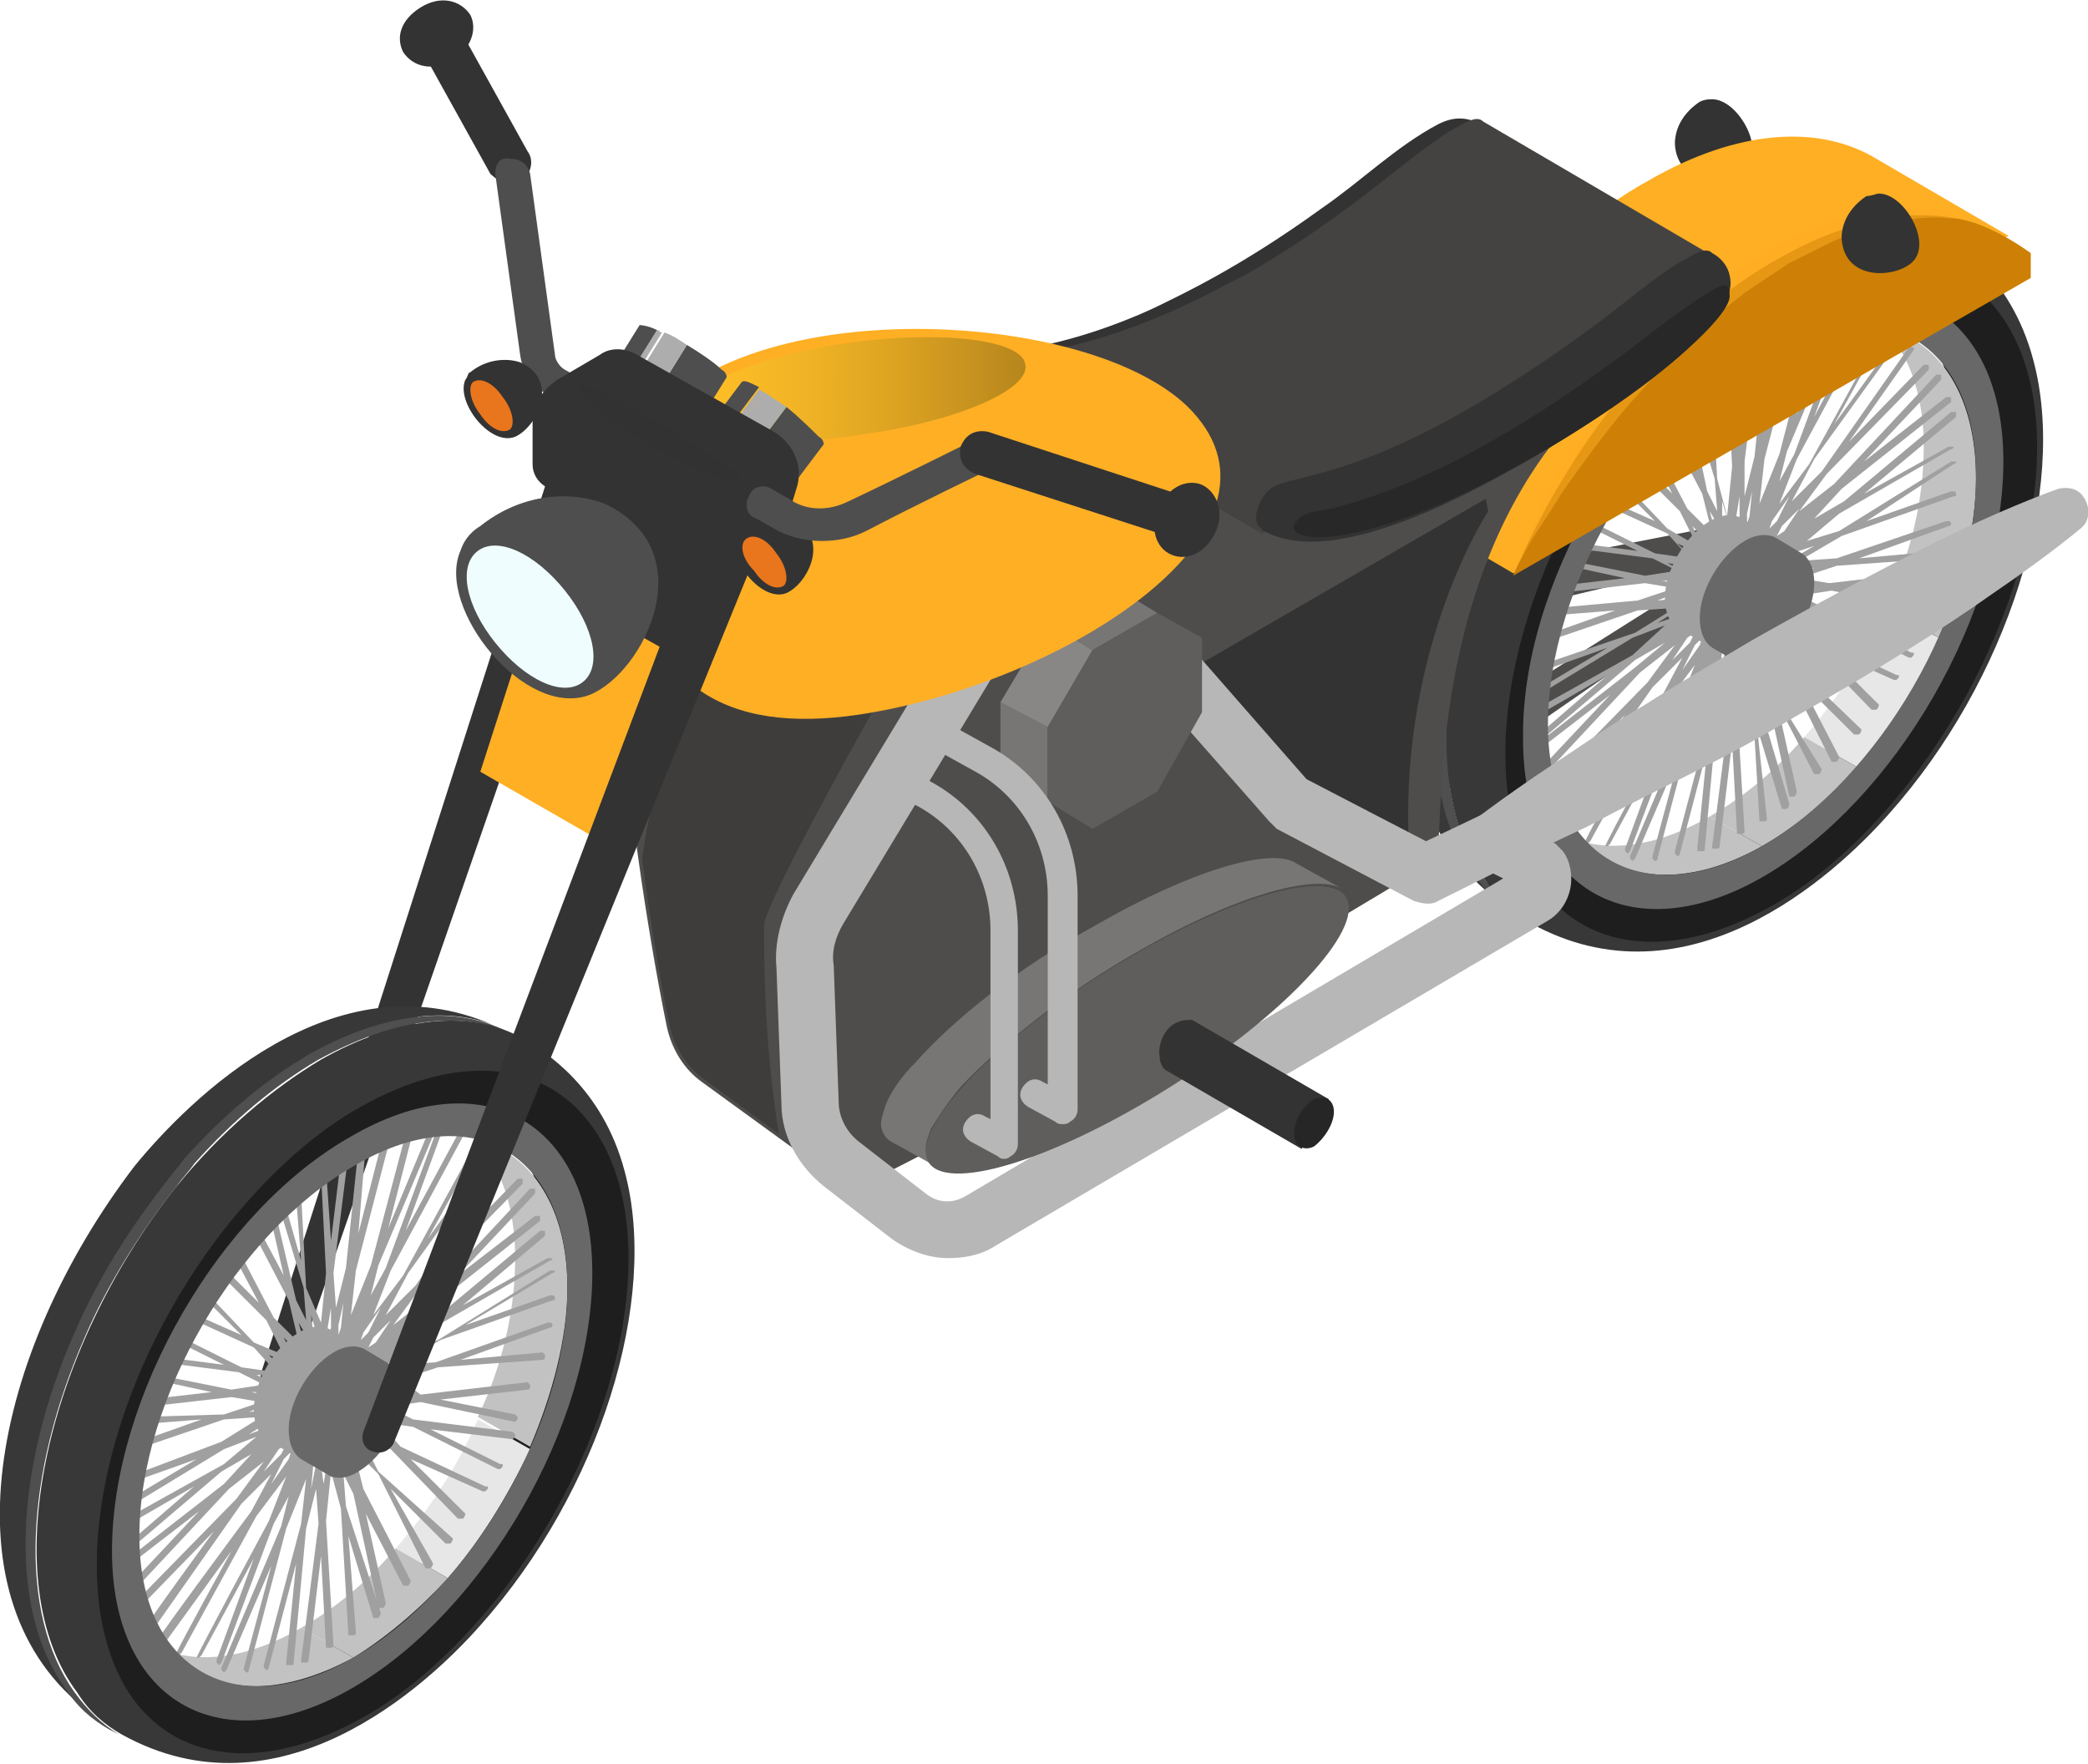 <svg width="129" height="109" viewBox="0 0 129 109" fill="none" xmlns="http://www.w3.org/2000/svg">
<g clip-path="url(#clip0)">
<path d="M106.091 32.501L81.028 37.406C80.413 37.56 80.106 37.866 79.952 38.48L75.34 55.036C75.032 55.803 75.647 56.723 76.416 56.876C76.877 57.029 77.338 56.876 77.646 56.723L106.859 36.487C107.013 36.333 107.167 36.027 107.167 35.873L107.321 33.574C107.321 33.114 107.013 32.654 106.398 32.501C106.398 32.501 106.244 32.501 106.091 32.501ZM105.476 34.8L105.629 35.873L105.937 35.107L75.801 54.117L78.261 55.803L82.874 39.399L81.644 40.472L105.476 34.8Z" fill="#4F4D4C"/>
<path d="M34.902 26.215L16.144 84.778C15.99 85.238 16.298 85.851 16.759 86.004C17.22 86.157 17.682 85.851 17.989 85.391L38.131 27.288C38.438 26.369 37.977 25.295 37.055 24.989C36.132 24.835 35.21 25.295 34.902 26.215Z" fill="#333333"/>
<path d="M105.783 6.132C107.321 6.132 109.012 9.045 107.936 10.271C107.013 11.345 103.63 11.651 103.477 8.892C103.477 7.819 104.092 6.899 105.014 6.286C105.322 6.132 105.629 6.132 105.783 6.132Z" fill="#333333"/>
<path d="M105.629 32.194C106.398 31.734 107.167 31.734 107.628 32.041L109.166 32.961C109.627 33.267 109.934 33.88 109.934 34.8C109.934 36.487 108.704 38.633 107.167 39.553C106.244 40.166 105.475 39.859 105.475 39.859L103.63 38.786C103.169 38.48 102.862 37.866 102.862 36.947C102.862 35.26 104.092 33.114 105.629 32.194Z" fill="#A0A0A0"/>
<path d="M95.328 21.923C95.481 21.923 95.481 21.923 95.328 21.923C98.71 17.783 107.628 8.892 117.468 13.184C114.239 11.958 110.242 12.724 106.244 15.024C103.323 16.71 100.248 19.317 97.48 22.843C89.024 33.267 86.256 47.218 91.176 54.117C91.638 54.73 92.099 55.343 92.56 55.65C83.489 48.751 86.564 33.421 95.328 21.923Z" fill="#383838"/>
<path d="M91.791 32.194C93.175 28.975 95.174 25.755 97.48 22.843C97.788 22.383 98.249 21.923 98.556 21.463C101.017 18.703 103.63 16.557 106.244 15.024C110.857 12.418 115.469 11.805 118.852 13.797L119.467 14.104C116.084 12.264 111.472 12.724 106.859 15.331C104.245 16.864 101.632 19.01 99.171 21.769C98.864 22.229 98.403 22.689 98.095 23.149C95.789 26.062 93.79 29.281 92.406 32.501C88.716 40.932 88.255 49.518 91.791 54.423C92.56 55.496 93.483 56.416 94.559 57.03L93.944 56.723C92.868 56.11 91.945 55.343 91.176 54.117C87.486 49.211 87.947 40.473 91.791 32.194Z" fill="#4F4F4F"/>
<path d="M98.095 23.149C100.863 19.776 103.938 17.17 106.859 15.331C111.472 12.724 116.085 12.111 119.467 14.104C120.697 14.871 124.234 17.017 125.617 22.229C127.77 30.201 124.08 42.006 116.7 50.284C113.317 54.117 104.245 62.395 94.559 57.03C93.483 56.416 92.56 55.65 91.791 54.423C86.871 47.678 89.639 33.574 98.095 23.149ZM96.097 53.657C99.018 57.643 104.245 57.949 109.473 54.73C112.087 53.197 114.701 50.897 117.161 47.831C124.541 38.633 127.001 26.369 122.696 20.39C119.775 16.404 114.547 16.097 109.319 19.317C106.706 20.849 104.092 23.149 101.632 26.215C94.405 35.413 91.791 47.678 96.097 53.657Z" fill="#383838"/>
<path d="M101.17 25.449C103.784 22.229 106.552 19.776 109.319 18.243C115.008 15.024 120.543 15.177 123.618 19.47C128.231 25.909 125.463 38.94 117.622 48.751C115.008 51.971 112.241 54.423 109.473 55.956C103.784 59.176 98.249 59.023 95.174 54.73C90.715 48.291 93.329 35.26 101.17 25.449ZM96.25 51.817C96.558 52.277 96.711 52.43 97.019 52.584C99.633 54.117 103.323 53.657 107.013 51.664C109.319 50.284 111.779 48.291 113.932 45.532C120.697 37.1 122.85 26.062 119.006 20.543C118.391 19.623 117.622 19.01 116.699 18.55C116.699 18.55 116.392 18.397 116.238 18.397C112.702 17.477 105.014 20.849 99.018 30.661C91.022 44.305 96.25 51.817 96.25 51.817Z" fill="#1E1E1E"/>
<path d="M108.858 52.277L105.629 50.437C101.939 52.584 98.557 52.737 96.25 51.357L99.479 53.197C101.939 54.577 105.322 54.27 108.858 52.277Z" fill="#C2C2C2"/>
<path d="M118.237 21.003L115.008 19.163C117.315 20.543 118.852 23.456 118.852 27.595C118.852 30.814 118.083 34.187 116.546 37.407L119.775 39.399C121.159 36.18 122.081 32.654 122.081 29.588C122.081 25.295 120.544 22.383 118.237 21.003Z" fill="#C2C2C2"/>
<path d="M119.775 39.399L116.546 37.56C115.316 40.473 113.471 43.232 111.472 45.532L114.701 47.371C116.7 45.072 118.545 42.312 119.775 39.399Z" fill="#E7E7E7"/>
<path d="M114.701 47.371L111.472 45.532C109.781 47.525 107.782 49.211 105.629 50.437L108.858 52.277C111.011 51.051 113.01 49.364 114.701 47.371Z" fill="#C2C2C2"/>
<path d="M94.713 42.772L99.325 40.013L95.02 41.546C95.02 41.392 95.02 41.239 95.174 41.086L101.017 39.093L103.477 37.56L101.17 37.713L95.328 39.706C95.328 39.553 95.328 39.399 95.481 39.246L99.787 37.713L95.943 38.02C95.943 37.866 96.096 37.713 96.096 37.56L101.17 37.1L103.477 36.333L101.632 36.027L96.25 36.64C96.25 36.487 96.25 36.333 96.404 36.18L100.401 35.72L96.865 34.954C96.865 34.8 97.019 34.647 97.019 34.647L101.632 35.567L103.63 35.26L102.093 34.494L97.326 33.88C97.48 33.727 97.48 33.574 97.634 33.574L101.17 34.034L98.403 32.654C98.403 32.501 98.556 32.501 98.556 32.347L102.247 34.187L104.399 34.494L103.015 32.961L99.325 31.274C99.325 31.121 99.479 31.121 99.479 30.968L102.247 32.194L100.094 30.048C100.094 29.895 100.248 29.895 100.248 29.741L103.015 32.654L104.86 33.727L103.784 31.581L101.17 28.975C101.17 28.821 101.324 28.821 101.478 28.668L103.323 30.508L101.939 27.901C102.093 27.748 102.093 27.748 102.247 27.595L104.245 31.428L105.783 32.961L105.168 30.508L103.169 26.675C103.323 26.522 103.323 26.522 103.477 26.369L104.86 28.975L104.092 25.602C104.245 25.449 104.245 25.295 104.399 25.295L105.475 30.354L106.09 31.581L105.937 29.588L104.553 24.989C104.707 24.835 104.707 24.835 104.86 24.682L105.783 27.901L105.475 24.069C105.629 23.916 105.783 23.762 105.783 23.762L106.09 29.588L106.705 31.887L107.013 28.821L106.705 22.689C106.859 22.536 107.013 22.536 107.013 22.383L107.32 26.675L108.243 21.463C108.397 21.309 108.55 21.309 108.704 21.156L107.782 28.515V30.661L108.397 28.208L109.165 20.849C109.319 20.696 109.473 20.696 109.627 20.543L109.165 26.062L110.703 20.083C110.857 20.083 111.011 20.083 111.164 20.083L109.012 28.361L108.704 31.121L109.934 28.055L112.087 19.776C112.241 19.776 112.394 19.776 112.548 19.623L111.011 25.602L113.624 19.317C113.778 19.317 113.932 19.317 114.086 19.163L110.396 27.901L109.934 29.741L110.857 28.055L114.086 19.317C114.239 19.163 114.239 19.163 114.239 19.163L114.393 19.317C114.393 19.317 114.393 19.317 114.393 19.47L112.087 25.755L115.162 19.93C115.316 19.776 115.316 19.776 115.316 19.776L115.469 19.93V20.083L111.011 28.361L109.934 31.121L111.779 28.668L116.392 20.236C116.546 20.083 116.546 19.93 116.546 19.93H116.699V20.083L113.317 26.215L117.314 20.696C117.468 20.543 117.468 20.543 117.468 20.543H117.622C117.622 20.543 117.622 20.543 117.468 20.543C117.468 20.543 117.468 20.543 117.622 20.543V20.696L112.087 28.361L110.703 30.968L112.548 29.128L117.929 21.463C118.083 21.309 118.083 21.309 118.083 21.463H118.237C118.237 21.463 118.237 21.463 118.083 21.463C118.083 21.463 118.083 21.463 118.237 21.463V21.616L114.239 27.288L118.852 22.536C118.852 22.536 118.852 22.536 119.006 22.536H119.16C119.16 22.536 119.16 22.689 119.16 22.843L112.856 29.281L111.164 31.581L113.317 29.895L119.621 23.149C119.621 23.149 119.621 23.149 119.775 23.149H119.928C119.928 23.149 119.928 23.302 119.928 23.456L115.162 28.515L120.236 24.529C120.236 24.529 120.236 24.529 120.39 24.529H120.543C120.543 24.682 120.543 24.682 120.543 24.835L113.778 30.201L112.087 32.041L113.932 30.968L120.543 25.449C120.543 25.449 120.543 25.449 120.697 25.449H120.851C120.851 25.602 120.851 25.602 120.851 25.755L115.162 30.508L120.39 27.595C120.39 27.595 120.39 27.595 120.543 27.595H120.697C120.697 27.595 120.697 27.748 120.543 27.748L113.624 31.734L111.626 33.42L113.624 32.807L120.543 28.515C120.543 28.515 120.543 28.515 120.697 28.515H120.851C120.851 28.515 120.851 28.668 120.697 28.668L115.316 32.194L120.543 30.354C120.543 30.354 120.543 30.354 120.697 30.354H120.851C120.851 30.354 120.851 30.354 120.697 30.354C120.697 30.354 120.851 30.354 120.851 30.508C120.851 30.661 120.851 30.661 120.697 30.661L113.778 33.114L111.164 34.647L113.471 34.494L120.236 32.194C120.236 32.194 120.236 32.194 120.39 32.194H120.543C120.543 32.194 120.543 32.194 120.39 32.194C120.39 32.194 120.543 32.194 120.543 32.347C120.543 32.347 120.543 32.501 120.39 32.501L114.854 34.494L119.928 34.034L120.082 34.187C120.082 34.187 120.082 34.187 120.082 34.34C120.082 34.34 120.082 34.494 119.928 34.494L113.471 34.954L111.164 35.72L113.009 36.027L119.621 35.26L119.775 35.413C119.775 35.413 119.775 35.413 119.775 35.567C119.775 35.567 119.775 35.72 119.621 35.72L114.239 36.333L119.006 37.253L119.16 37.407V37.56L119.006 37.713L113.163 36.487L111.164 36.793L112.702 37.56L118.852 38.326L119.006 38.48V38.633L118.852 38.786L113.778 38.173L118.083 40.319H118.237V40.473L118.083 40.626H117.929L112.702 38.02L110.549 37.713L111.933 39.246L117.161 41.699H117.314V41.852L117.161 42.006H117.007L112.548 40.013L116.084 43.539C116.084 43.539 116.084 43.692 115.931 43.845H115.777H115.623L111.472 39.553L109.627 38.786L110.703 40.932L115.008 45.072C115.008 45.072 115.008 45.225 114.854 45.378H114.701H114.547L111.164 42.006L113.624 46.758C113.624 46.758 113.624 46.911 113.471 47.065H113.317H113.163L110.242 41.239L108.704 39.706L109.319 42.312L112.548 47.525C112.548 47.525 112.548 47.678 112.394 47.831H112.241H112.087L109.781 43.385L111.011 48.904C111.011 48.904 111.011 49.058 110.857 49.211H110.703H110.549L109.012 42.159L108.397 40.932L108.55 42.925L110.549 49.671C110.549 49.671 110.549 49.824 110.396 49.977H110.242H110.088L108.55 44.918L109.165 50.591C109.165 50.591 109.165 50.744 109.012 50.744H108.858H108.704L108.243 42.925L107.628 40.626L107.32 43.692L107.782 51.357C107.782 51.357 107.782 51.511 107.628 51.511H107.474H107.32L107.013 45.838L106.244 52.277C106.244 52.277 106.244 52.43 106.09 52.43C106.09 52.43 106.09 52.43 105.937 52.43H105.783C105.783 52.43 105.783 52.43 105.783 52.277L106.859 43.845L106.705 41.699L106.09 44.152L105.322 52.43C105.322 52.584 105.322 52.584 105.168 52.584C105.168 52.584 105.168 52.584 105.014 52.584H104.86C104.86 52.584 104.86 52.584 104.86 52.43L105.475 46.298L103.784 52.737C103.784 52.737 103.784 52.89 103.63 52.89L103.477 52.737C103.477 52.737 103.477 52.737 103.477 52.584L105.783 43.845L105.937 41.239L104.707 44.305L102.4 53.044C102.4 53.044 102.4 53.197 102.247 53.197L102.093 53.044C102.093 53.044 102.093 53.044 102.093 52.89L103.784 46.605L101.017 53.044L100.863 53.197L100.709 53.044V52.89L104.399 44.152L104.86 42.312L103.938 43.999L100.709 52.584L100.555 52.737L100.401 52.584V52.43L102.708 46.145L99.479 52.124L99.325 52.277H99.171C99.171 52.124 103.63 43.845 103.63 43.845L104.707 41.086L102.862 43.539L98.249 51.971L98.095 52.124L97.941 51.971C97.941 51.817 101.324 45.685 101.324 45.685L97.326 51.204H97.173H97.019H96.865C96.865 51.204 96.865 51.204 96.865 51.051C96.865 50.897 102.554 43.232 102.554 43.232L103.938 40.626L102.093 42.465L96.711 50.131H96.558H96.404H96.25C96.25 50.131 96.25 50.131 96.25 49.977C96.25 49.824 100.401 44.152 100.401 44.152L95.789 48.904H95.635H95.481V48.751C95.481 48.751 95.481 48.751 95.481 48.598L101.785 42.159L103.477 39.859L101.324 41.546L95.02 48.291C95.02 48.138 95.02 47.984 94.866 47.831L99.479 42.925L94.713 46.605C94.713 46.452 94.713 46.298 94.713 46.145L101.017 41.239L102.862 39.706L101.017 40.779L94.713 46.145C94.713 45.992 94.713 45.838 94.713 45.685L99.325 41.699L94.559 44.459C94.559 44.305 94.559 44.152 94.559 43.999L100.863 40.473L102.862 38.633L100.863 39.399L94.559 43.232V43.079C94.559 42.925 94.713 42.772 94.713 42.772ZM109.473 32.194L109.319 32.654L109.781 32.194L110.549 30.661L109.473 32.194ZM110.088 32.501L109.781 33.114L110.242 32.807L111.164 31.428L110.088 32.501ZM112.087 33.727L110.703 34.187L109.934 34.8H110.242L112.087 33.727ZM112.087 35.107L110.549 35.26L110.088 35.567H110.549L112.087 35.107ZM111.779 36.18L110.396 35.873L109.781 36.027L110.242 36.18H111.779ZM111.472 37.407L110.242 36.793L109.473 36.947L109.781 37.253L111.472 37.407ZM110.857 38.633L109.781 37.56H109.165L109.473 38.173L110.857 38.633ZM109.934 39.706L109.165 38.173L108.704 38.02L108.858 38.633L109.934 39.706ZM108.397 39.859L108.858 40.626L108.55 38.94L108.397 38.786V39.859ZM108.243 30.354L107.935 31.734V32.347L108.089 31.887L108.243 30.354ZM108.089 41.086L107.935 39.859L107.628 39.246V39.553L108.089 41.086ZM107.474 31.887V30.661L107.167 32.501L107.32 32.807L107.474 31.887ZM107.013 41.546L107.32 39.706L107.167 39.399L106.859 40.319L107.013 41.546ZM102.4 37.1L103.938 36.947L104.399 36.64L103.938 36.487L102.4 37.1ZM102.708 35.873L104.092 36.18L104.707 36.027L104.245 35.873H102.708ZM103.015 34.8L104.245 35.413L104.86 35.26L104.553 34.954L103.015 34.8ZM106.859 32.807V32.501L106.398 30.968V32.194L106.859 32.807ZM106.552 40.319V39.706L106.398 40.166L106.244 41.852L106.552 40.319ZM106.09 33.267V32.347L105.629 31.581L106.09 33.267ZM105.783 34.187L105.629 33.574L104.553 32.501L105.322 34.034L105.783 34.187ZM105.014 34.187L103.63 33.574L104.707 34.647H105.322L105.014 34.187ZM105.014 39.859L105.168 39.399L104.707 39.859L103.938 41.392L105.014 39.859ZM104.399 39.706L104.707 39.093L104.245 39.399L103.323 40.779L104.399 39.706ZM103.784 38.02L104.399 37.407H104.092L102.4 38.48L103.784 38.02Z" fill="#A0A0A0"/>
<path d="M108.858 20.083C117.007 15.331 123.772 19.163 123.772 28.515C123.772 37.866 117.161 49.364 109.012 54.117C100.863 58.869 94.098 55.037 94.098 45.685C93.944 36.18 100.709 24.682 108.858 20.083ZM108.858 52.277C116.084 48.138 122.081 37.866 122.081 29.435C122.081 21.003 116.084 17.63 108.858 21.923C101.632 26.062 95.635 36.333 95.635 44.765C95.635 53.044 101.632 56.416 108.858 52.277Z" fill="#686868"/>
<path d="M107.782 33.421C108.551 32.961 109.319 32.961 109.781 33.267L111.318 34.187C111.779 34.494 112.087 35.107 112.087 36.027C112.087 37.713 110.857 39.859 109.319 40.779C108.397 41.392 107.628 41.086 107.628 41.086L105.783 40.013C105.322 39.706 105.014 39.093 105.014 38.173C105.014 36.487 106.244 34.34 107.782 33.421Z" fill="#686868"/>
<path d="M85.487 30.508C87.486 26.215 90.1 21.923 93.175 18.397C95.789 15.484 98.71 12.878 101.785 11.191C107.321 7.972 112.394 7.665 115.931 9.812L124.08 14.564L93.636 35.26C93.636 35.26 93.636 35.413 93.483 35.413L85.334 30.661C85.487 30.661 85.487 30.508 85.487 30.508Z" fill="#FFAF24"/>
<path d="M109.934 15.944C114.547 13.338 118.698 12.724 122.081 13.797C123.311 14.257 124.387 14.871 125.464 15.637V17.17L93.483 35.567C97.019 27.288 103.015 19.776 109.934 15.944Z" fill="#CD8005"/>
<path opacity="0.5" d="M94.098 33.88C94.559 32.961 95.02 31.427 95.943 29.895C96.404 29.128 96.865 28.208 97.48 27.288C98.095 26.368 98.71 25.449 99.325 24.529C100.094 23.609 100.709 22.689 101.632 21.769C102.4 20.849 103.323 20.083 104.246 19.163C106.091 17.477 108.089 16.097 110.242 15.024C111.318 14.411 112.395 14.104 113.317 13.644C114.086 13.338 115.162 13.184 116.085 13.031C117.93 12.724 119.467 12.878 120.544 13.184C121.005 13.338 121.466 13.338 121.774 13.491C121.927 13.644 122.081 13.644 122.081 13.644C122.081 13.644 121.466 13.491 120.39 13.491C119.313 13.338 117.776 13.491 116.085 13.951C115.162 14.104 114.393 14.411 113.317 14.871C112.395 15.331 111.472 15.79 110.549 16.25C109.627 16.863 108.704 17.477 107.782 18.09C106.859 18.857 105.937 19.47 105.014 20.39C104.092 21.156 103.323 21.923 102.554 22.842C101.785 23.762 101.017 24.529 100.248 25.449C98.864 27.135 97.634 28.821 96.558 30.354C95.635 31.887 94.713 33.114 94.251 34.034C93.79 34.953 93.483 35.413 93.483 35.413C93.483 35.413 93.636 34.8 94.098 33.88Z" fill="#FFAF24"/>
<path d="M88.716 53.044C88.101 53.81 54.583 73.28 52.43 73.433L43.359 66.841C42.282 66.075 41.514 64.848 41.206 63.468C39.976 57.489 38.592 48.138 38.438 42.925C38.438 41.086 38.438 39.246 39.054 37.406C40.13 34.34 42.744 31.887 45.665 30.354C48.586 28.821 51.815 28.208 55.044 27.442C57.658 26.828 60.118 26.369 62.732 25.755C65.038 25.295 67.344 24.682 69.651 24.222C74.11 23.302 78.569 22.536 83.181 21.923C85.487 21.616 87.794 21.309 89.946 21.003C91.176 20.849 94.866 22.536 96.865 23.916C97.634 24.375 97.634 25.449 97.019 26.062C87.794 36.487 89.331 52.124 88.716 53.044Z" fill="#4F4D4C"/>
<path opacity="0.6" d="M41.052 46.452C41.821 43.845 42.282 39.246 43.974 36.18L54.737 42.466C54.737 42.466 47.203 55.803 47.203 57.183C47.203 60.862 47.356 65.461 48.125 70.061L43.513 66.688C42.436 65.921 41.667 64.695 41.36 63.315C40.745 60.402 40.13 56.57 39.669 53.044C39.976 50.897 40.437 48.751 41.052 46.452Z" fill="#333333"/>
<path opacity="0.7" d="M91.945 31.581C91.945 31.581 86.564 39.706 87.025 51.817L80.26 48.904L71.65 42.466L91.791 30.814L91.945 31.581Z" fill="#282828"/>
<path d="M18.451 82.325C19.219 81.865 19.988 81.865 20.449 82.172L21.987 83.091C22.448 83.398 22.756 84.011 22.756 84.931C22.756 86.617 21.526 88.764 19.988 89.683C19.066 90.297 18.297 89.99 18.297 89.99L16.452 88.917C15.99 88.61 15.683 87.997 15.683 87.077C15.683 85.391 16.913 83.245 18.451 82.325Z" fill="#A0A0A0"/>
<path d="M8.303 72.053C11.685 67.914 20.603 59.023 30.443 63.315C27.215 62.089 23.217 62.855 19.219 65.155C16.298 66.841 13.223 69.447 10.455 72.973C1.999 83.398 -0.769 97.349 4.151 104.248C4.613 104.861 5.074 105.474 5.535 105.781C-3.69 98.882 -0.461 83.551 8.303 72.053Z" fill="#383838"/>
<path d="M4.613 82.325C5.997 79.106 7.995 75.886 10.302 72.973C10.609 72.513 11.07 72.053 11.378 71.594C13.838 68.834 16.452 66.688 19.066 65.155C23.678 62.548 28.291 61.935 31.674 63.928L32.289 64.235C28.906 62.242 24.447 62.855 19.681 65.461C17.067 66.994 14.453 69.141 11.993 71.9C11.685 72.36 11.224 72.82 10.917 73.28C8.61 76.193 6.612 79.412 5.228 82.632C1.538 91.063 1.076 99.648 4.613 104.554C5.382 105.627 6.304 106.547 7.38 107.16L6.765 106.854C5.689 106.24 4.767 105.474 3.998 104.248C0.461 99.342 0.923 90.603 4.613 82.325Z" fill="#4F4F4F"/>
<path d="M10.917 73.28C13.684 69.907 16.759 67.301 19.834 65.461C24.447 62.855 29.06 62.242 32.442 64.235C33.672 65.001 37.209 67.148 38.592 72.36C40.745 80.332 37.055 92.136 29.675 100.415C26.292 104.247 17.221 112.526 7.534 107.16C6.458 106.547 5.535 105.781 4.766 104.554C-0.307 97.809 2.614 83.705 10.917 73.28ZM9.072 103.788C11.993 107.774 17.221 108.08 22.448 104.861C25.062 103.328 27.676 101.028 30.136 97.962C37.516 88.764 39.976 76.499 35.671 70.52C32.75 66.534 27.522 66.228 22.294 69.447C19.681 70.98 17.067 73.28 14.607 76.346C7.227 85.544 4.766 97.809 9.072 103.788Z" fill="#383838"/>
<path d="M14.145 75.579C16.759 72.36 19.527 69.907 22.294 68.374C27.983 65.155 33.518 65.308 36.593 69.6C41.206 76.039 38.439 89.07 30.597 98.882C27.983 102.101 25.216 104.554 22.448 106.087C16.759 109.307 11.224 109.153 8.149 104.861C3.69 98.422 6.304 85.391 14.145 75.579ZM9.225 101.948C9.533 102.408 9.686 102.561 9.994 102.714C12.608 104.247 16.298 103.788 19.988 101.795C22.294 100.415 24.754 98.422 26.907 95.662C33.518 87.384 35.825 76.193 31.981 70.827C31.366 69.907 30.597 69.294 29.675 68.834C29.521 68.834 29.367 68.681 29.213 68.681C25.677 67.761 17.989 71.134 11.993 80.945C3.844 94.436 9.225 101.948 9.225 101.948Z" fill="#1E1E1E"/>
<path d="M21.833 102.408L18.604 100.568C14.914 102.714 11.532 102.868 9.225 101.488L12.454 103.328C14.761 104.707 18.143 104.401 21.833 102.408Z" fill="#C2C2C2"/>
<path d="M31.212 71.133L27.983 69.294C30.29 70.674 31.827 73.586 31.827 77.726C31.827 80.945 31.058 84.318 29.521 87.537L32.75 89.377C34.134 86.157 35.056 82.631 35.056 79.565C35.056 75.426 33.519 72.513 31.212 71.133Z" fill="#C2C2C2"/>
<path d="M32.75 89.53L29.521 87.691C28.291 90.603 26.446 93.363 24.447 95.662L27.676 97.502C29.675 95.202 31.366 92.443 32.75 89.53Z" fill="#E7E7E7"/>
<path d="M27.676 97.502L24.447 95.662C22.756 97.655 20.757 99.342 18.604 100.568L21.833 102.408C23.832 101.181 25.831 99.495 27.676 97.502Z" fill="#C2C2C2"/>
<path d="M7.534 92.903L12.147 90.144L7.842 91.677C7.842 91.523 7.842 91.37 7.995 91.217L13.684 89.07L16.144 87.537L13.838 87.691L7.995 89.683C7.995 89.53 7.995 89.377 8.149 89.224L12.454 87.691L8.61 87.997C8.61 87.844 8.764 87.691 8.764 87.537L13.838 87.384L16.144 86.617L14.299 86.311L8.918 86.924C8.918 86.771 8.918 86.617 9.072 86.464L13.069 86.004L9.533 85.238C9.533 85.084 9.687 84.931 9.687 84.931L14.299 85.851L16.298 85.544L14.761 84.778L9.994 84.165C10.148 84.011 10.148 83.858 10.302 83.858L13.838 84.318L11.07 82.938C11.07 82.785 11.224 82.785 11.224 82.632L14.914 84.471L17.067 84.778L15.683 83.245L11.993 81.558C11.993 81.405 12.147 81.405 12.147 81.252L14.914 82.478L12.762 80.332C12.762 80.179 12.915 80.179 12.915 80.025L15.683 82.938L17.528 83.705L16.452 81.558L13.838 78.952C13.838 78.799 13.992 78.799 14.146 78.646L15.991 80.485L14.607 77.879C14.761 77.726 14.761 77.726 14.914 77.572L16.913 81.405L18.451 82.938L17.836 80.332L15.837 76.499C15.991 76.346 15.991 76.346 16.144 76.193L17.528 78.799L16.759 75.426C16.913 75.273 16.913 75.12 17.067 75.12L18.297 80.332L18.912 81.558L18.758 79.565L17.374 74.966C17.528 74.813 17.528 74.813 17.682 74.66L18.604 77.879L18.297 74.046C18.451 73.893 18.604 73.74 18.604 73.74L18.912 79.565L19.834 81.712L20.142 78.646L19.834 72.513C19.988 72.36 20.142 72.36 20.142 72.207L20.45 76.653L21.064 71.594C21.218 71.44 21.372 71.44 21.526 71.287L20.603 78.646L20.757 80.792L21.372 78.339L22.141 70.98C22.294 70.827 22.448 70.827 22.602 70.674L22.141 76.193L23.678 70.214C23.832 70.214 23.986 70.214 24.14 70.214L21.987 78.492L21.68 81.252L22.91 78.186L25.062 70.061C25.216 70.061 25.37 70.061 25.523 69.907L23.986 75.886L26.6 69.601C26.753 69.601 26.907 69.601 27.061 69.447L23.371 78.186L22.91 80.025L23.832 78.339L27.061 69.601C27.215 69.447 27.215 69.447 27.215 69.447L27.368 69.601C27.368 69.601 27.368 69.601 27.368 69.754L25.062 76.039L28.291 70.061C28.445 69.907 28.445 69.907 28.445 69.907L28.598 70.061V70.214L24.14 78.492L23.063 81.252L24.908 78.799L29.521 70.367C29.675 70.214 29.675 70.214 29.675 70.214H29.828V70.367L26.446 76.499L30.444 70.98C30.597 70.827 30.597 70.827 30.597 70.827H30.751C30.751 70.827 30.751 70.827 30.597 70.827C30.597 70.827 30.597 70.827 30.751 70.827V70.98L25.216 78.646L23.832 81.252L25.677 79.412L31.058 71.747C31.212 71.594 31.212 71.594 31.212 71.747H31.366C31.366 71.747 31.366 71.747 31.212 71.747C31.212 71.747 31.212 71.747 31.366 71.747V71.9L27.368 77.572L31.981 72.82C31.981 72.82 31.981 72.82 32.135 72.82H32.288C32.288 72.82 32.288 72.973 32.288 73.127L25.985 79.565L24.293 81.865L26.446 80.179L32.75 73.433C32.75 73.433 32.75 73.433 32.904 73.433H33.057C33.057 73.433 33.057 73.587 33.057 73.74L28.291 78.799L33.057 75.12C33.057 75.12 33.057 75.12 33.211 75.12H33.365C33.365 75.273 33.365 75.273 33.365 75.426L26.6 80.792L24.908 82.632L26.753 81.558L33.365 76.039C33.365 76.039 33.365 76.039 33.519 76.039H33.672C33.672 76.193 33.672 76.193 33.672 76.346L28.598 80.638L33.826 77.726C33.826 77.726 33.826 77.726 33.98 77.726H34.134C34.134 77.726 34.134 77.879 33.98 77.879L27.061 81.865L25.062 83.551L27.061 82.785L33.98 78.492C33.98 78.492 33.98 78.492 34.134 78.492H34.287C34.287 78.492 34.287 78.646 34.134 78.646L28.752 81.865L33.98 80.025C33.98 80.025 33.98 80.025 34.134 80.025H34.287C34.287 80.025 34.287 80.025 34.134 80.025C34.134 80.025 34.287 80.025 34.287 80.179C34.287 80.332 34.287 80.332 34.134 80.332L27.215 82.785L24.601 84.318L26.907 84.165L33.826 81.712C33.826 81.712 33.826 81.712 33.98 81.712H34.134C34.134 81.712 34.134 81.712 33.98 81.712C33.98 81.712 34.134 81.712 34.134 81.865C34.134 81.865 34.134 82.018 33.98 82.018L28.445 84.011L33.519 83.551L33.672 83.705C33.672 83.705 33.672 83.705 33.672 83.858C33.672 83.858 33.672 84.011 33.519 84.011L27.061 84.471L24.755 85.238L25.985 86.157L32.596 85.391L32.75 85.544C32.75 85.544 32.75 85.544 32.75 85.698C32.75 85.698 32.75 85.851 32.596 85.851L27.215 86.464L31.827 87.384L31.981 87.537V87.691L31.827 87.844L25.985 86.617L23.986 86.924L25.523 87.691L31.674 88.457L31.827 88.61V88.764L31.674 88.917L26.6 88.304L30.905 90.45H31.058V90.603L30.905 90.757H30.751L25.523 88.15L23.371 87.844L24.755 89.377L29.982 91.83H30.136V91.983L29.982 92.136H29.828L25.37 90.144L28.752 93.516C28.752 93.516 28.752 93.669 28.598 93.823H28.445H28.291L24.14 89.53L22.294 88.764L23.371 90.91L27.983 95.049C27.983 95.049 27.983 95.203 27.83 95.356H27.676H27.522L24.14 91.983L26.753 96.582C26.753 96.582 26.753 96.736 26.6 96.889H26.446H26.292L23.371 91.063L21.833 89.53L22.448 91.983L25.37 97.655C25.37 97.655 25.37 97.809 25.216 97.962H25.062H24.908L22.602 93.516L23.832 99.035C23.832 99.035 23.832 99.189 23.678 99.342H23.524H23.371L21.833 92.29L21.218 91.063L21.372 93.056L23.524 99.648C23.524 99.648 23.524 99.802 23.371 99.955H23.217H23.063L21.526 94.896L21.987 100.875C21.987 100.875 21.987 101.028 21.833 101.028H21.68H21.526L21.064 93.21L20.45 90.91L20.142 93.976L20.603 101.641C20.603 101.641 20.603 101.795 20.45 101.795H20.296H20.142L19.834 96.122L19.066 102.561C19.066 102.561 19.066 102.714 18.912 102.714C18.912 102.714 18.912 102.714 18.758 102.714H18.604C18.604 102.714 18.604 102.714 18.604 102.561L19.681 94.129L19.527 91.983L18.912 94.436L18.143 102.714C18.143 102.868 18.143 102.868 17.989 102.868C17.989 102.868 17.989 102.868 17.836 102.868H17.682C17.682 102.868 17.682 102.868 17.682 102.714L18.297 96.582L16.606 103.021C16.606 103.021 16.606 103.174 16.452 103.174L16.298 103.021C16.298 103.021 16.298 103.021 16.298 102.868L18.604 94.129L18.912 91.37L17.682 94.436L15.376 103.174C15.376 103.174 15.376 103.328 15.222 103.328L15.068 103.174C15.068 103.174 15.068 103.174 15.068 103.021L16.759 96.736L13.992 103.174L13.838 103.328L13.684 103.174V103.021L17.374 94.283L17.836 92.443L16.913 94.129L13.684 102.714L13.53 102.868L13.377 102.714V102.561L15.683 96.276L12.454 102.255L12.3 102.408H12.147C12.147 102.255 16.606 93.976 16.606 93.976L17.682 91.217L15.837 93.669L11.224 102.101L11.07 102.255L10.917 102.101C10.917 101.948 14.299 95.816 14.299 95.816L10.302 101.335H10.148H9.994H9.84C9.84 101.335 9.84 101.335 9.84 101.181C9.84 101.028 15.529 93.363 15.529 93.363L16.759 91.063L14.914 92.903L9.533 100.568H9.379H9.225H9.072C9.072 100.568 9.072 100.568 9.072 100.415C9.072 100.262 13.223 94.589 13.223 94.589L8.61 99.342H8.457H8.303V99.189C8.303 99.189 8.303 99.189 8.303 99.035L14.607 92.596L16.298 90.297L14.146 91.983L7.842 98.729C7.842 98.575 7.842 98.422 7.688 98.269L12.3 93.363L7.534 97.042C7.534 96.889 7.534 96.736 7.534 96.582L13.838 91.677L15.529 89.837L13.684 90.91L7.38 96.276C7.38 96.122 7.38 95.969 7.38 95.816L11.993 91.83L7.227 94.589C7.227 94.436 7.227 94.283 7.227 94.129L13.838 90.45L15.837 88.764L13.838 89.53L7.534 93.363V93.21C7.534 93.056 7.534 92.903 7.534 92.903ZM22.448 82.325L22.294 82.785L22.756 82.325L23.524 80.792L22.448 82.325ZM23.063 82.632L22.756 83.245L23.217 82.938L24.14 81.558L23.063 82.632ZM25.062 83.858L23.678 84.318L22.91 84.931H23.217L25.062 83.858ZM24.908 85.238L23.371 85.391L22.91 85.698L23.371 85.851L24.908 85.238ZM24.755 86.311L23.371 86.004L22.756 86.157L23.217 86.311H24.755ZM24.447 87.537L23.217 86.924L22.448 87.077L22.756 87.384L24.447 87.537ZM23.678 88.764L22.602 87.691H21.987L22.294 88.304L23.678 88.764ZM22.756 89.837L21.987 88.304L21.526 88.15L21.68 88.917L22.756 89.837ZM21.372 89.99L21.833 90.757L21.526 89.07L21.372 88.917V89.99ZM21.218 80.485L20.911 81.865V82.478L21.064 82.018L21.218 80.485ZM21.064 91.217L20.911 89.99L20.603 89.377V89.683L21.064 91.217ZM20.45 82.018V80.792L20.142 82.632V82.938L20.45 82.018ZM19.988 91.677L20.296 89.837L20.142 89.53L19.834 90.45L19.988 91.677ZM15.376 87.231L16.913 87.077L17.374 86.771L16.913 86.617L15.376 87.231ZM15.529 86.004L16.913 86.311L17.528 86.157L17.067 86.004H15.529ZM15.837 84.931L17.067 85.544L17.836 85.391L17.528 85.084L15.837 84.931ZM19.681 83.091V82.785L19.219 81.252L19.373 82.478L19.681 83.091ZM19.527 90.45V89.837L19.373 90.297L19.219 91.983L19.527 90.45ZM18.912 83.398V82.478L18.451 81.712L18.912 83.398ZM18.758 84.318L18.604 83.705L17.528 82.632L18.297 84.165L18.758 84.318ZM17.989 84.318L16.606 83.705L17.682 84.778H18.297L17.989 84.318ZM17.836 90.144L17.989 89.683L17.528 90.144L16.759 91.677L17.836 90.144ZM17.374 89.837L17.682 89.224L17.221 89.53L16.298 90.91L17.374 89.837ZM16.606 88.15L17.374 87.537H17.067L15.376 88.61L16.606 88.15Z" fill="#A0A0A0"/>
<path d="M21.68 70.214C29.828 65.461 36.594 69.294 36.594 78.645C36.594 87.997 29.982 99.495 21.833 104.247C13.684 109 6.919 105.167 6.919 95.816C6.919 86.311 13.531 74.813 21.68 70.214ZM21.833 102.408C29.06 98.269 35.056 87.997 35.056 79.565C35.056 71.134 29.06 67.761 21.833 72.053C14.607 76.193 8.61 86.464 8.61 94.896C8.61 103.174 14.607 106.547 21.833 102.408Z" fill="#686868"/>
<path d="M20.603 83.551C21.372 83.091 22.141 83.091 22.602 83.398L24.139 84.318C24.601 84.624 24.908 85.238 24.908 86.158C24.908 87.844 23.678 89.99 22.141 90.91C21.218 91.523 20.449 91.217 20.449 91.217L18.604 90.144C18.143 89.837 17.835 89.224 17.835 88.304C17.835 86.618 19.066 84.471 20.603 83.551Z" fill="#686868"/>
<path d="M63.347 21.616C63.347 21.616 63.654 21.463 63.808 21.463C67.191 20.849 70.419 19.47 71.65 18.857C72.88 18.243 76.57 16.557 81.644 12.878C84.104 11.191 86.256 9.045 88.87 7.665C89.793 7.205 90.561 7.205 91.484 7.665L81.182 18.55L63.654 24.835C61.963 23.456 62.578 21.923 63.347 21.616Z" fill="#333333"/>
<path d="M64.884 21.616C66.729 21.309 70.573 20.39 75.955 17.477C76.262 17.323 76.57 17.17 76.877 17.017C80.106 15.177 82.874 13.184 85.026 11.498C87.179 9.812 88.87 8.432 90.1 7.819C90.869 7.359 91.33 7.205 91.638 7.512L105.783 15.79C97.173 23.149 88.255 29.741 77.953 32.961L63.962 24.835C63.962 24.835 63.808 24.835 63.808 24.682C62.886 24.069 63.808 21.769 64.884 21.616Z" fill="#444342"/>
<path d="M78.722 30.048C80.567 29.128 85.795 29.588 99.172 19.623C101.324 17.937 103.015 16.557 104.245 15.944C105.014 15.484 105.476 15.331 105.783 15.637C106.091 15.79 106.706 16.25 106.859 17.017C107.936 21.003 93.79 28.821 93.175 29.128C88.255 31.887 81.644 34.8 78.107 32.807C78.107 32.807 77.954 32.807 77.954 32.654C77.185 32.347 77.8 30.508 78.722 30.048Z" fill="#333333"/>
<path d="M82.258 31.427C88.87 29.741 95.328 25.602 100.863 21.463C103.015 19.776 104.707 18.55 105.783 17.937C106.552 17.477 106.859 17.477 106.859 18.243C107.013 19.623 101.478 24.375 95.02 28.055C83.95 34.494 78.876 33.574 80.106 32.194C80.567 31.581 81.49 31.581 82.258 31.427Z" fill="#282828"/>
<path d="M49.048 55.19L59.042 38.633C59.503 37.866 60.579 37.56 61.502 38.02C62.27 38.48 62.578 39.553 62.117 40.473L52.123 57.03C51.661 57.796 51.354 58.716 51.508 59.636L51.815 68.068C51.815 68.987 52.276 69.907 53.045 70.52L57.197 73.74C57.965 74.353 58.888 74.353 59.657 73.893L92.868 54.27L92.253 53.964L88.87 55.65C88.409 55.956 87.794 55.803 87.332 55.65L78.876 51.204C78.722 51.051 78.569 50.897 78.415 50.744L70.727 42.006C70.112 41.239 70.112 40.166 70.881 39.553C71.65 38.94 72.726 38.94 73.341 39.706L80.721 48.138L88.101 51.971L91.638 50.284C92.253 49.977 92.868 50.131 93.329 50.438L96.097 52.124C96.25 52.277 96.404 52.43 96.558 52.584C97.019 53.197 97.173 54.117 97.019 54.883C96.865 55.65 96.404 56.416 95.635 56.876L61.502 76.959C60.579 77.573 59.503 77.726 58.58 77.726C57.35 77.726 56.12 77.266 55.044 76.499L50.893 73.28C49.355 72.053 48.279 70.214 48.279 68.221L47.971 59.789C47.818 58.256 48.279 56.57 49.048 55.19Z" fill="#B7B7B7"/>
<path d="M54.737 68.221C55.044 67.454 55.659 66.534 56.582 65.615C58.888 63.008 62.886 59.789 67.652 57.183C73.495 53.81 78.569 52.277 80.106 53.35L82.874 54.883C81.183 53.964 76.262 55.343 70.42 58.716C65.807 61.322 61.809 64.541 59.349 67.148C58.581 68.068 57.966 68.987 57.504 69.754C57.35 70.214 57.197 70.52 57.197 70.98C57.197 71.44 57.35 71.747 57.812 72.053L55.044 70.52C54.737 70.367 54.429 69.907 54.429 69.447C54.429 69.141 54.583 68.681 54.737 68.221Z" fill="#777674"/>
<path d="M70.266 58.869C77.492 54.73 83.335 53.504 83.335 56.11C83.335 58.716 77.492 64.235 70.266 68.374C63.039 72.513 57.197 73.74 57.197 71.134C57.197 68.528 63.039 63.008 70.266 58.869Z" fill="#605E5C"/>
<path d="M64.731 44.918V49.518L61.809 47.984V43.385L64.731 44.918Z" fill="#777674"/>
<path d="M64.731 38.48L67.498 40.166L64.731 44.918L61.809 43.385L64.731 38.48Z" fill="#898785"/>
<path d="M68.728 36.18L71.496 37.866L67.498 40.166L64.731 38.48L68.728 36.18Z" fill="#777674"/>
<path d="M67.498 40.166L71.496 37.867L74.263 39.4V43.999L71.496 48.904L67.498 51.204L64.731 49.518V44.919L67.498 40.166Z" fill="#605E5C"/>
<path d="M73.956 25.755C80.106 33.114 65.346 42.312 53.045 44.152C44.743 45.378 39.976 42.312 38.746 34.034C38.439 32.347 38.285 30.661 38.746 28.975C41.36 17.63 67.96 18.397 73.956 25.755Z" fill="#FFAF24"/>
<path opacity="0.6" d="M42.59 25.449C42.282 23.916 46.895 21.923 52.584 21.156C58.273 20.39 63.193 21.003 63.347 22.536C63.654 24.069 59.042 26.062 53.353 26.828C47.664 27.748 42.898 27.135 42.59 25.449Z" fill="url(#paint0_linear)"/>
<path d="M90.561 51.051C90.561 51.051 92.714 49.364 95.943 47.218C97.634 46.145 99.479 44.765 101.632 43.539C103.784 42.159 105.937 40.932 108.243 39.553C112.856 36.947 117.468 34.494 121.005 32.807C124.541 31.121 127.155 30.201 127.155 30.201C127.77 30.048 128.385 30.201 128.692 30.661C129.154 31.274 129.154 32.194 128.539 32.654C128.539 32.654 126.54 34.34 123.157 36.64C119.928 38.94 115.47 41.699 110.857 44.305C108.551 45.685 106.244 46.911 104.092 47.985C101.939 49.058 99.787 50.131 98.095 51.051C94.559 52.737 92.099 53.81 92.099 53.81C91.484 53.964 90.869 53.81 90.408 53.35C89.793 52.43 89.946 51.511 90.561 51.051Z" fill="#B7B7B7"/>
<path d="M61.963 71.594C62.117 71.594 62.27 71.594 62.424 71.44C62.732 71.287 62.886 70.98 62.886 70.674V57.489C62.886 53.657 60.887 50.131 57.504 48.291L55.813 47.371C55.352 47.065 54.89 47.218 54.583 47.678C54.275 48.138 54.429 48.598 54.89 48.904L56.735 49.824C59.503 51.357 61.194 54.27 61.194 57.489V69.141L60.887 68.987C60.425 68.681 59.964 68.834 59.657 69.294C59.349 69.754 59.503 70.214 59.964 70.52L61.656 71.44C61.656 71.44 61.809 71.594 61.963 71.594Z" fill="#B7B7B7"/>
<path d="M65.653 69.447C65.807 69.447 65.961 69.447 66.114 69.294C66.422 69.141 66.576 68.834 66.576 68.527V55.343C66.576 51.511 64.577 47.984 61.194 46.145L58.427 44.612C57.965 44.305 57.504 44.458 57.197 44.918C56.889 45.378 57.043 45.838 57.504 46.145L60.272 47.678C63.039 49.211 64.731 52.124 64.731 55.343V66.994L64.423 66.841C63.962 66.534 63.501 66.688 63.193 67.148C62.886 67.608 63.039 68.067 63.501 68.374L65.192 69.294C65.346 69.447 65.499 69.447 65.653 69.447Z" fill="#B7B7B7"/>
<path d="M72.726 63.162C73.034 63.008 73.341 63.008 73.648 63.008L82.105 67.914L80.414 70.98L71.957 66.075C71.803 65.921 71.65 65.615 71.65 65.308C71.496 64.541 71.957 63.468 72.726 63.162Z" fill="#333333"/>
<path d="M79.952 70.061C79.952 70.827 80.567 71.134 81.182 70.827C81.797 70.367 82.412 69.447 82.412 68.681C82.412 67.914 81.797 67.608 81.182 67.914C80.413 68.374 79.952 69.294 79.952 70.061Z" fill="#262626"/>
<path d="M31.52 11.345C31.673 11.345 31.981 11.345 32.135 11.191C32.749 10.885 33.057 9.965 32.596 9.352L28.598 2.146C28.291 1.533 27.368 1.226 26.753 1.686C26.138 1.993 25.831 2.913 26.292 3.526L30.29 10.731C30.597 11.038 31.058 11.345 31.52 11.345Z" fill="#333333"/>
<path d="M37.362 26.369C37.67 26.369 38.131 26.215 38.285 25.909C38.592 25.449 38.438 24.682 37.824 24.529L34.902 22.843C34.595 22.689 34.287 22.229 34.287 21.923L32.75 10.731C32.596 10.118 32.135 9.812 31.52 9.812C30.904 9.658 30.597 10.118 30.597 10.731L32.135 21.923C32.288 22.996 32.903 23.916 33.826 24.375L36.747 26.062C37.055 26.215 37.208 26.369 37.362 26.369Z" fill="#4E4E4E"/>
<path d="M28.752 23.456C28.137 24.835 30.29 27.595 31.827 26.982C33.211 26.369 34.595 23.456 32.135 22.383C31.212 22.076 29.982 22.229 29.06 22.996C28.906 22.996 28.906 23.302 28.752 23.456Z" fill="#333333"/>
<path d="M29.213 23.609C29.674 23.302 30.443 23.609 31.058 24.529C31.673 25.295 31.827 26.215 31.52 26.522C31.058 26.828 30.29 26.522 29.674 25.602C29.059 24.835 28.906 23.916 29.213 23.609Z" fill="#E9751C"/>
<path d="M38.9 23.762L40.899 20.543C40.745 20.543 40.745 20.39 40.591 20.39L38.592 23.609C38.746 23.609 38.746 23.609 38.9 23.762Z" fill="#ADADAD"/>
<path d="M38.593 23.609L40.591 20.39C39.976 20.083 39.515 20.083 39.515 20.083L37.516 23.302C37.67 23.149 37.977 23.302 38.593 23.609Z" fill="#4E4E4E"/>
<path d="M42.897 26.522L44.896 23.302C44.896 23.302 44.896 22.996 44.589 22.843C44.127 22.383 43.205 21.769 42.436 21.309L40.437 24.529C41.36 24.989 42.129 25.602 42.59 26.062C42.897 26.369 42.897 26.522 42.897 26.522Z" fill="#4E4E4E"/>
<path d="M40.438 24.529L42.436 21.309C41.975 21.003 41.514 20.696 41.053 20.543L39.054 23.762C39.361 23.916 39.822 24.222 40.438 24.529Z" fill="#ADADAD"/>
<path d="M38.9 23.762C37.67 23.149 37.055 23.149 37.824 23.916C38.592 24.529 40.13 25.602 41.514 26.215C42.897 26.828 43.359 26.828 42.59 26.062C41.821 25.449 40.283 24.376 38.9 23.762Z" fill="#1A1A1A"/>
<path d="M44.896 27.288L47.202 24.222C47.049 24.222 47.049 24.069 46.895 24.069L44.589 27.135C44.742 27.135 44.742 27.135 44.896 27.288Z" fill="#ADADAD"/>
<path d="M44.589 26.982L46.895 23.916C46.28 23.609 45.972 23.456 45.819 23.609L43.512 26.675C43.666 26.675 43.974 26.675 44.589 26.982Z" fill="#4E4E4E"/>
<path d="M48.586 30.508L50.893 27.442C50.893 27.442 50.893 27.135 50.585 26.982C50.124 26.522 49.355 25.755 48.586 25.142L46.28 28.208C47.049 28.821 47.971 29.435 48.279 30.048C48.586 30.201 48.586 30.355 48.586 30.508Z" fill="#4E4E4E"/>
<path d="M46.28 28.208L48.586 25.142C48.125 24.835 47.664 24.529 47.202 24.222L44.896 27.288C45.357 27.442 45.819 27.748 46.28 28.208Z" fill="#ADADAD"/>
<path d="M44.896 27.288C43.666 26.522 43.205 26.522 43.82 27.288C44.435 27.902 45.972 29.128 47.203 29.895C48.433 30.661 48.894 30.661 48.279 29.895C47.664 29.128 46.126 27.902 44.896 27.288Z" fill="#1A1A1A"/>
<path d="M36.44 26.675L45.665 32.041L37.67 52.277L29.675 47.678L36.44 26.675Z" fill="#FFAF24"/>
<path d="M44.127 34.494L41.667 40.473L33.518 35.873L35.517 29.741C38.592 31.274 41.514 32.807 44.127 34.494Z" fill="#333333"/>
<path d="M43.974 31.428L22.448 88.457C22.294 88.917 22.448 89.53 23.063 89.683C23.524 89.837 23.986 89.683 24.293 89.224L47.356 32.654C47.664 31.734 47.356 30.661 46.434 30.354C45.511 30.048 44.435 30.508 43.974 31.428Z" fill="#333333"/>
<path d="M39.361 21.923L47.818 26.675C49.048 27.442 49.663 28.821 49.201 30.201L48.125 33.727C47.971 34.187 47.664 34.647 47.203 34.8L44.589 36.333L33.672 30.048C33.211 29.741 32.903 29.281 32.903 28.668V26.062C32.903 24.989 33.518 24.069 34.441 23.456L37.055 21.923C37.67 21.463 38.592 21.463 39.361 21.923Z" fill="#333333"/>
<path d="M45.511 33.114C44.896 34.494 47.049 37.253 48.586 36.64C49.97 36.027 51.354 33.114 48.894 32.041C47.971 31.734 46.741 31.887 45.819 32.654C45.819 32.654 45.665 32.961 45.511 33.114Z" fill="#333333"/>
<path d="M46.126 33.267C46.587 32.961 47.356 33.267 47.971 34.187C48.586 34.954 48.74 35.873 48.432 36.18C47.971 36.487 47.202 36.18 46.587 35.26C45.819 34.494 45.665 33.574 46.126 33.267Z" fill="#E9751C"/>
<path d="M50.739 33.421C51.661 33.421 52.584 33.267 53.507 32.807C56.428 31.274 61.194 28.975 61.194 28.975C61.656 28.668 61.963 28.055 61.656 27.595C61.348 27.135 60.733 26.828 60.272 27.135C60.272 27.135 55.352 29.588 52.43 30.968C51.2 31.581 49.816 31.581 48.74 30.814L47.664 30.201C47.203 29.895 46.434 30.048 46.28 30.661C45.973 31.121 46.126 31.887 46.741 32.041L47.818 32.654C48.586 33.114 49.663 33.421 50.739 33.421Z" fill="#4E4E4E"/>
<path d="M72.418 33.114C73.033 33.114 73.495 32.807 73.648 32.194C73.802 31.428 73.495 30.814 72.726 30.508L61.041 26.675C60.272 26.522 59.657 26.828 59.349 27.595C59.195 28.361 59.503 28.975 60.272 29.281L72.111 33.114C72.264 33.114 72.418 33.114 72.418 33.114Z" fill="#333333"/>
<path d="M28.445 34.034C26.907 37.56 32.442 44.459 36.44 42.925C39.822 41.546 43.513 34.034 37.362 31.121C34.902 30.201 31.981 30.661 29.675 32.501C28.906 32.961 28.598 33.574 28.445 34.034Z" fill="#4E4E4E"/>
<path d="M29.521 34.034C30.751 33.114 33.057 34.187 34.902 36.486C36.747 38.786 37.209 41.239 35.978 42.159C34.748 43.079 32.442 42.005 30.597 39.706C28.752 37.406 28.291 34.953 29.521 34.034Z" fill="#F0FDFF"/>
<path d="M24.908 3.219C25.523 4.139 26.753 4.446 27.983 3.679C29.059 3.066 29.521 1.84 29.059 0.92C28.444 -1.86805e-05 27.214 -0.307 25.984 0.46C24.754 1.226 24.447 2.3 24.908 3.219Z" fill="#333333"/>
<path d="M72.572 34.34C73.648 34.647 74.725 33.88 75.186 32.654C75.647 31.427 75.032 30.201 74.11 29.895C73.033 29.588 71.957 30.354 71.496 31.581C71.034 32.807 71.496 34.034 72.572 34.34Z" fill="#333333"/>
<path opacity="0.8" d="M35.825 23.762C35.517 24.222 37.516 25.909 40.284 27.595C43.051 29.128 45.511 30.048 45.819 29.588C46.126 29.128 36.132 23.302 35.825 23.762Z" fill="#333333"/>
<path opacity="0.8" d="M33.826 31.734C34.595 32.041 35.056 32.654 34.748 33.114C34.441 33.574 33.518 33.727 32.75 33.42C31.981 33.114 31.52 32.501 31.827 32.041C32.135 31.581 33.057 31.428 33.826 31.734Z" fill="#4E4E4E"/>
<path d="M116.084 11.958C117.622 11.958 119.313 14.871 118.237 16.097C117.315 17.17 113.932 17.477 113.778 14.717C113.778 13.644 114.393 12.724 115.316 12.111C115.623 12.111 115.931 11.958 116.084 11.958Z" fill="#333333"/>
</g>
<defs>
<linearGradient id="paint0_linear" x1="63.422" y1="24.065" x2="42.608" y2="24.065" gradientUnits="userSpaceOnUse">
<stop stop-color="#846918"/>
<stop offset="0.144" stop-color="#9E7D1C"/>
<stop offset="0.41" stop-color="#C89D21"/>
<stop offset="0.65" stop-color="#E6B526"/>
<stop offset="0.855" stop-color="#F8C328"/>
<stop offset="1" stop-color="#FFC829"/>
</linearGradient>
<clipPath id="clip0">
<rect width="129" height="109" fill="white" transform="matrix(-1 0 0 1 129 0)"/>
</clipPath>
</defs>
</svg>
